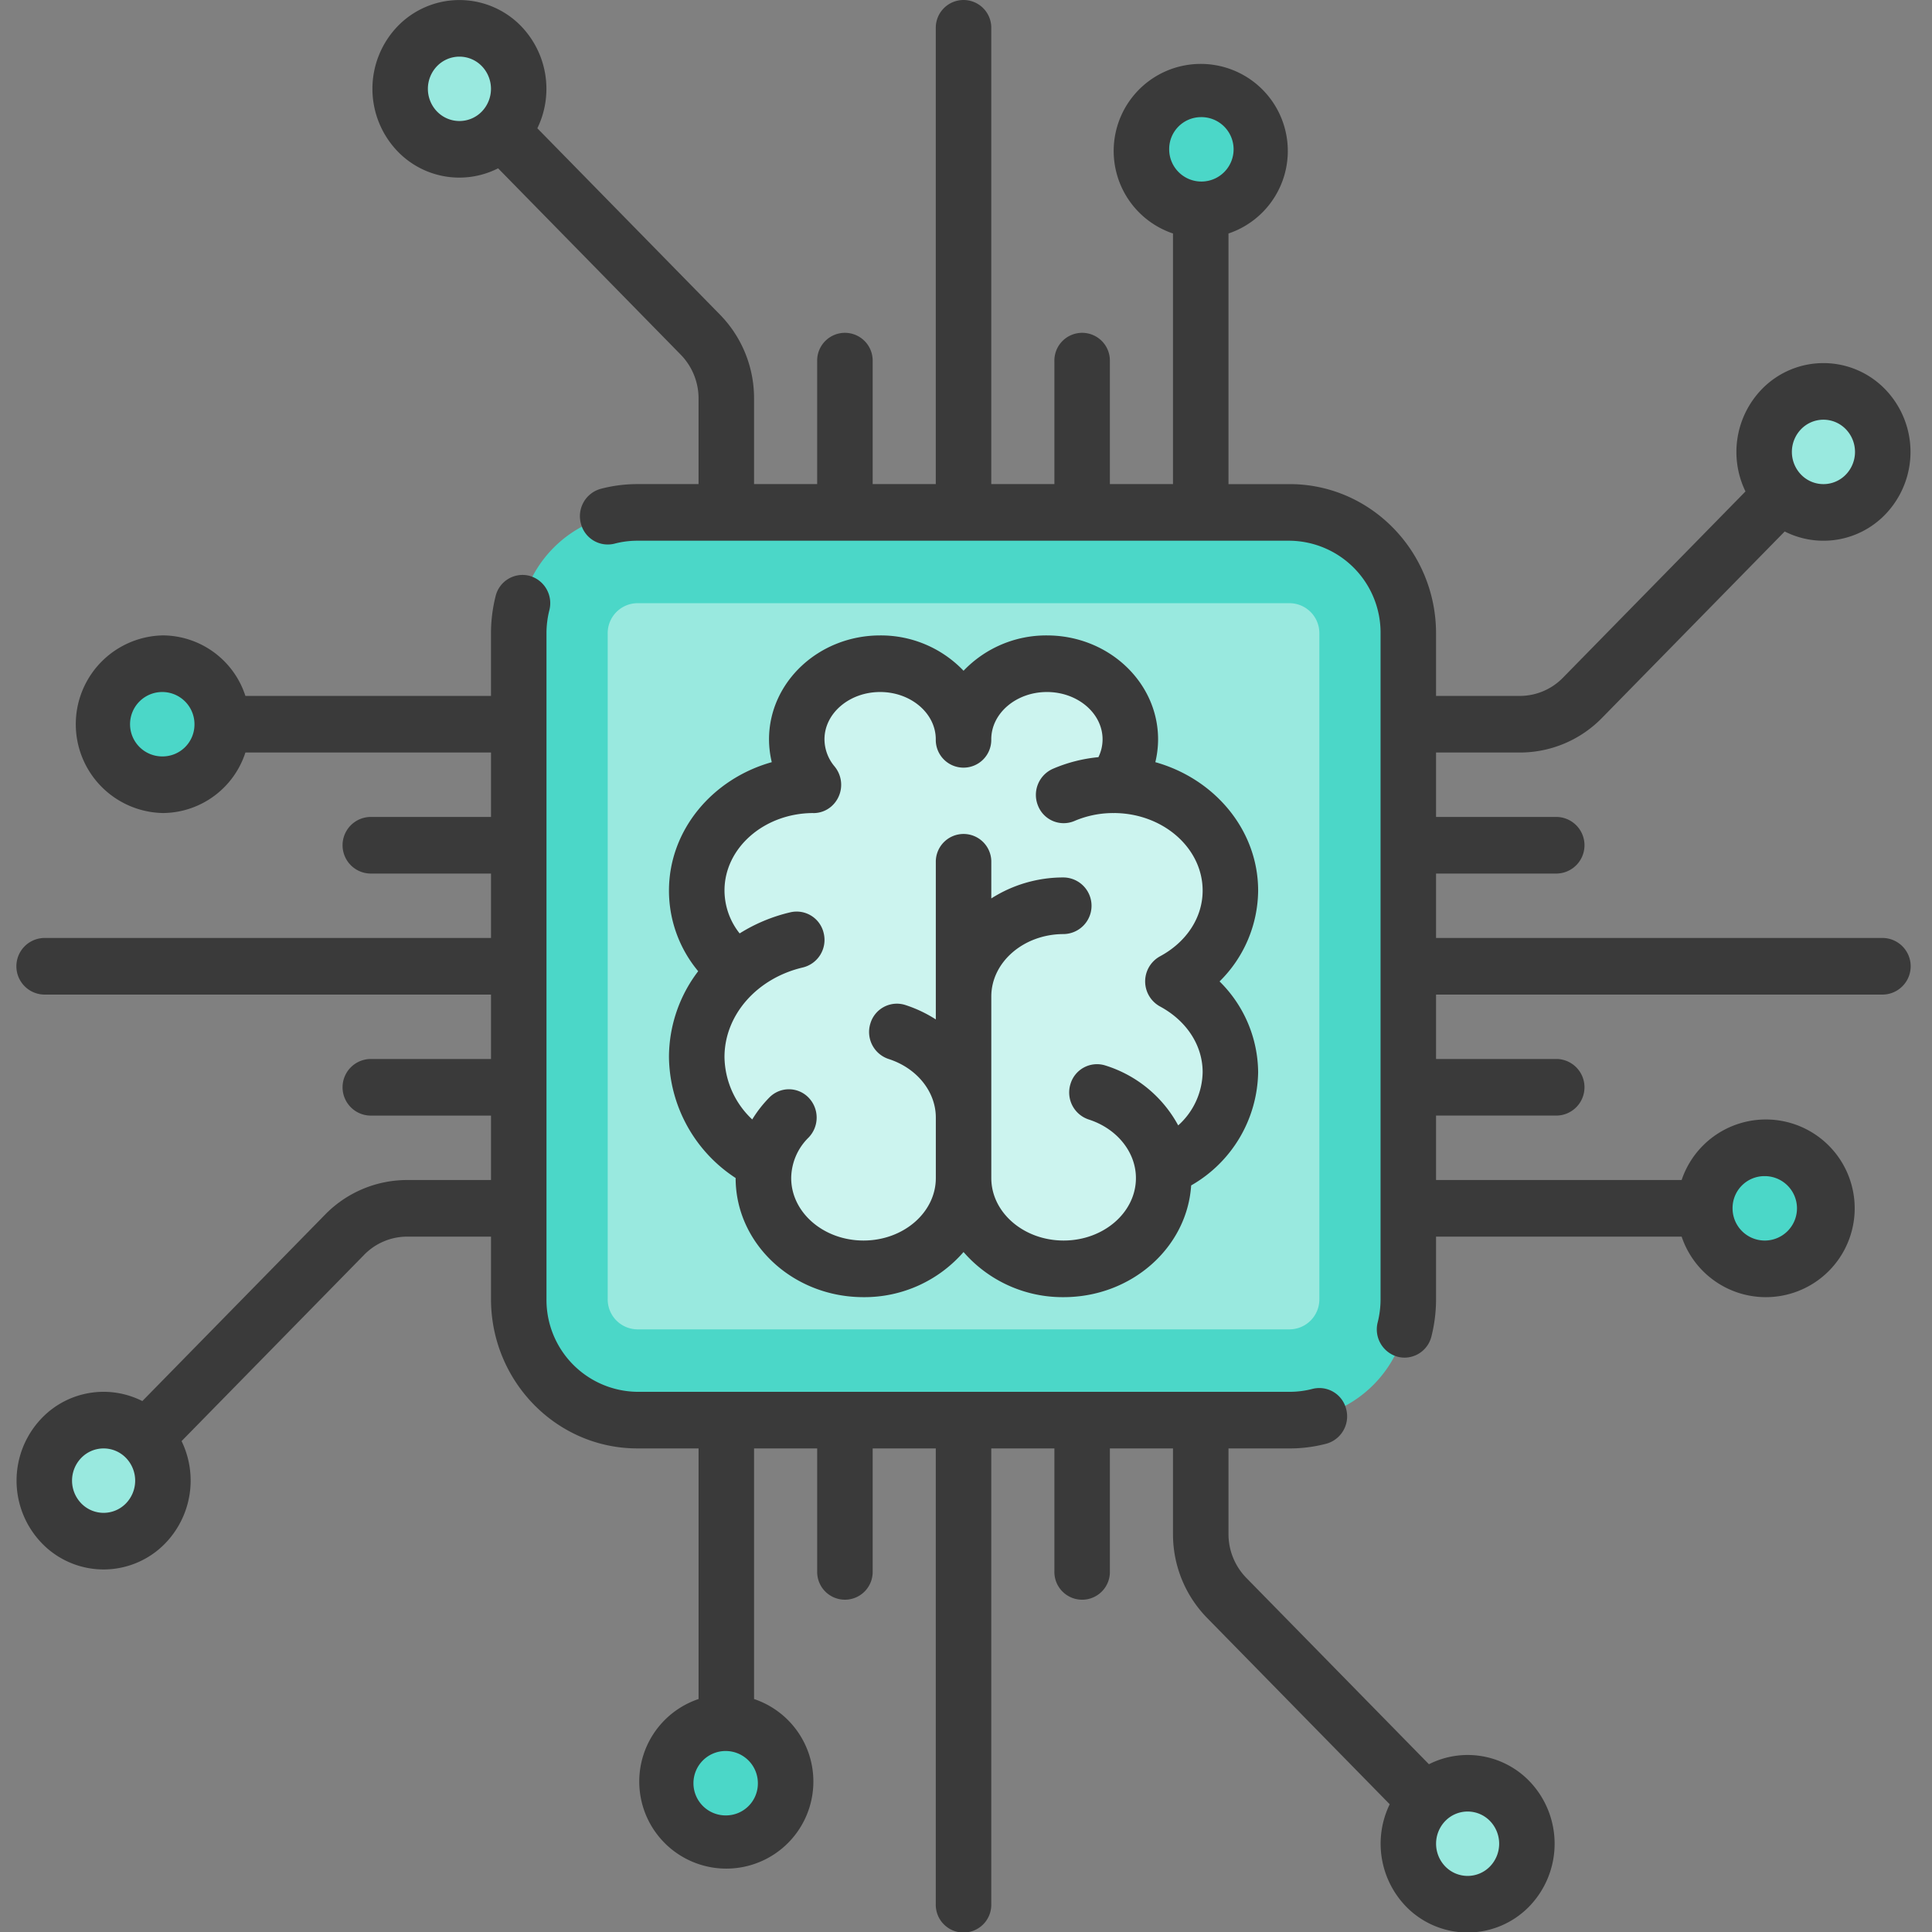 <svg xmlns="http://www.w3.org/2000/svg" xmlns:xlink="http://www.w3.org/1999/xlink" viewBox="0 0 350 350"><rect x="0" y="0" width="350" height="350" fill="#808080" stroke="none"/><defs><clipPath id="a"><rect width="350" height="350" transform="translate(855.255 116)" fill="none"/></clipPath></defs><g transform="translate(-855.255 -116)" clip-path="url(#a)"><g transform="translate(858.255 116)"><path d="M240.69,265.464H122.511a21.71,21.71,0,0,1-21.488-21.926V122.949a21.71,21.71,0,0,1,21.488-21.926H240.69a21.71,21.71,0,0,1,21.488,21.926V243.539A21.711,21.711,0,0,1,240.69,265.464Z" transform="translate(-10.048 -8.194)" fill="#4bd7c8"/><path d="M242.47,250.471H124.291a5.427,5.427,0,0,1-5.372-5.481V124.4a5.427,5.427,0,0,1,5.372-5.481H242.47a5.427,5.427,0,0,1,5.372,5.481V244.99A5.428,5.428,0,0,1,242.47,250.471Z" transform="translate(-11.828 -9.646)" fill="#99e9df"/><g transform="translate(15.771 120.237)"><ellipse cx="10.742" cy="10.961" rx="10.742" ry="10.961" fill="#4bd7c8"/><ellipse cx="10.742" cy="10.961" rx="10.742" ry="10.961" transform="translate(290.08 87.702)" fill="#4bd7c8"/></g><g transform="translate(5.027 70.909)"><ellipse cx="10.742" cy="10.961" rx="10.742" ry="10.961" transform="translate(0 186.359)" fill="#99e9df"/><ellipse cx="10.742" cy="10.961" rx="10.742" ry="10.961" transform="translate(311.566)" fill="#99e9df"/></g><g transform="translate(117.835 16.093)"><ellipse cx="10.742" cy="10.961" rx="10.742" ry="10.961" transform="translate(85.95)" fill="#4bd7c8"/><ellipse cx="10.742" cy="10.961" rx="10.742" ry="10.961" transform="translate(0 295.994)" fill="#4bd7c8"/></g><g transform="translate(69.492 5.13)"><ellipse cx="10.742" cy="10.961" rx="10.742" ry="10.961" fill="#99e9df"/><ellipse cx="10.742" cy="10.961" rx="10.742" ry="10.961" transform="translate(182.636 317.918)" fill="#99e9df"/></g><path d="M185.16,232.329a5.326,5.326,0,0,1,4.008,1.83,18.709,18.709,0,0,0,14.122,6.316c9.4,0,17.3-6.715,17.973-15.285a5.5,5.5,0,0,1,2.649-4.293,19.037,19.037,0,0,0,9.595-16.051,18.083,18.083,0,0,0-5.293-12.587,5.563,5.563,0,0,1,0-7.714,18.083,18.083,0,0,0,5.293-12.587c0-8.278-5.923-15.574-14.736-18.157a5.5,5.5,0,0,1-3.751-6.5,12.447,12.447,0,0,0,.357-2.749c0-7.556-6.778-13.7-15.108-13.7a15.819,15.819,0,0,0-11.3,4.633,5.455,5.455,0,0,1-7.617,0,15.816,15.816,0,0,0-11.3-4.633c-8.33,0-15.108,6.148-15.108,13.7a12.978,12.978,0,0,0,.289,2.7,5.49,5.49,0,0,1-3.761,6.447c-8.766,2.577-14.657,9.914-14.657,18.258a17.62,17.62,0,0,0,4.066,11.134,5.571,5.571,0,0,1,.131,6.8,20.472,20.472,0,0,0-4.2,12.218,21.435,21.435,0,0,0,9.715,17.536,5.516,5.516,0,0,1,2.392,4.515c.074,9,8.2,16.318,18.109,16.318a18.709,18.709,0,0,0,14.122-6.316A5.32,5.32,0,0,1,185.16,232.329Z" transform="translate(-13.608 -10.613)" fill="#ccf4ef"/><path d="M345.2,169.922H264.276V158.254h21.833a5.129,5.129,0,0,0,0-10.257H264.276V136.328h15.158a20.791,20.791,0,0,0,14.949-6.318l33.055-33.728a15.539,15.539,0,0,0,18.169-3.035,16.323,16.323,0,0,0,0-22.756,15.548,15.548,0,0,0-22.3,0,16.359,16.359,0,0,0-2.975,18.54l-33.055,33.728a10.908,10.908,0,0,1-7.842,3.314H264.275V114.756c0-14.917-11.894-27.053-26.513-27.053H226.673V42.3a15.772,15.772,0,1,0-10.052,0V87.7H205.186V65.423a5.027,5.027,0,1,0-10.052,0V87.7H183.7V5.129a5.027,5.027,0,1,0-10.052,0V87.7H162.212V65.423a5.027,5.027,0,1,0-10.052,0V87.7H140.725V72.235a21.653,21.653,0,0,0-6.193-15.254l-33.066-33.74A16.355,16.355,0,0,0,98.5,4.714a15.566,15.566,0,0,0-22.3,0,16.343,16.343,0,0,0,0,22.756,15.517,15.517,0,0,0,18.157,3.023l33.066,33.741a11.356,11.356,0,0,1,3.248,8V87.7H119.584a26.122,26.122,0,0,0-6.626.853,5.138,5.138,0,0,0-3.615,6.245,5.018,5.018,0,0,0,6.12,3.688,16.24,16.24,0,0,1,4.12-.529H237.762a16.65,16.65,0,0,1,16.461,16.8V235.344a17.219,17.219,0,0,1-.517,4.2,5.138,5.138,0,0,0,3.616,6.244,4.938,4.938,0,0,0,1.255.163,5.046,5.046,0,0,0,4.864-3.853,27.665,27.665,0,0,0,.834-6.754V224.028h44.492a16.094,16.094,0,1,0,0-10.257H264.275V202.1h21.833a5.129,5.129,0,0,0,0-10.257H264.275V180.179H345.2a5.129,5.129,0,0,0,0-10.257ZM330.412,77.743a5.637,5.637,0,0,1,8.086,0,5.918,5.918,0,0,1,0,8.251,5.637,5.637,0,0,1-8.086,0h0a5.918,5.918,0,0,1,0-8.251ZM221.647,21.22a5.835,5.835,0,1,1-5.717,5.834A5.783,5.783,0,0,1,221.647,21.22Zm-138.339-1a5.925,5.925,0,0,1,0-8.251,5.644,5.644,0,0,1,8.086,0,5.926,5.926,0,0,1,0,8.251h0A5.645,5.645,0,0,1,83.309,20.218Zm240.4,192.849a5.835,5.835,0,1,1-5.717,5.834A5.783,5.783,0,0,1,323.712,213.067Z" transform="translate(-7.121 -0.001)" fill="#3a3a3a"/><path d="M255.866,328.8,222.8,295.058a11.356,11.356,0,0,1-3.248-8V271.591h11.089a26.107,26.107,0,0,0,6.625-.853,5.138,5.138,0,0,0,3.615-6.245,5.018,5.018,0,0,0-6.12-3.688,16.231,16.231,0,0,1-4.119.529H112.462A16.65,16.65,0,0,1,96,244.537V123.948a17.2,17.2,0,0,1,.518-4.2,5.138,5.138,0,0,0-3.614-6.245,5.018,5.018,0,0,0-6.12,3.688,27.635,27.635,0,0,0-.836,6.76v11.315H41.457A15.825,15.825,0,0,0,26.513,124.3a16.094,16.094,0,0,0,0,32.182A15.826,15.826,0,0,0,41.457,145.52H85.949v11.669H64.116a5.129,5.129,0,0,0,0,10.257H85.949v11.668H5.026a5.129,5.129,0,0,0,0,10.257H85.949v11.668H64.116a5.129,5.129,0,0,0,0,10.257H85.949v11.669H70.791a20.791,20.791,0,0,0-14.949,6.318L22.787,263.011a15.539,15.539,0,0,0-18.169,3.035,16.325,16.325,0,0,0,0,22.756,15.549,15.549,0,0,0,22.3,0,16.359,16.359,0,0,0,2.975-18.54l33.055-33.728a10.908,10.908,0,0,1,7.842-3.314H85.951v11.315c0,14.917,11.894,27.053,26.513,27.053h11.089v45.4a15.772,15.772,0,1,0,10.052,0v-45.4H145.04v22.278a5.027,5.027,0,1,0,10.052,0V271.589h11.434v82.574a5.027,5.027,0,1,0,10.052,0V271.591h11.435v22.278a5.027,5.027,0,1,0,10.052,0V271.591H209.5v15.467a21.653,21.653,0,0,0,6.193,15.254l33.066,33.74a16.354,16.354,0,0,0,2.963,18.527,15.566,15.566,0,0,0,22.3,0,16.342,16.342,0,0,0,0-22.756A15.552,15.552,0,0,0,255.866,328.8ZM26.513,146.226a5.835,5.835,0,1,1,5.718-5.834A5.783,5.783,0,0,1,26.513,146.226Zm-6.7,135.324a5.637,5.637,0,0,1-8.086,0,5.918,5.918,0,0,1,0-8.251,5.637,5.637,0,0,1,8.086,0h0a5.918,5.918,0,0,1,0,8.251Zm108.765,56.522a5.835,5.835,0,1,1,5.717-5.834A5.783,5.783,0,0,1,128.577,338.072Zm138.339,9.254a5.644,5.644,0,0,1-8.086,0,5.925,5.925,0,0,1,0-8.251,5.644,5.644,0,0,1,8.086,0A5.926,5.926,0,0,1,266.916,347.326Z" transform="translate(0 -9.193)" fill="#3a3a3a"/><path d="M143.32,223.567v.012c0,11.9,10.388,21.573,23.156,21.573a23.772,23.772,0,0,0,18.13-8.176,23.772,23.772,0,0,0,18.13,8.176c12.288,0,22.366-8.964,23.107-20.241A24.045,24.045,0,0,0,237.977,204.4a23.341,23.341,0,0,0-6.989-16.444,23.345,23.345,0,0,0,6.989-16.444c0-10.968-7.862-20.259-18.625-23.277a17.845,17.845,0,0,0,.5-4.129c0-10.384-9.033-18.832-20.134-18.832a20.7,20.7,0,0,0-15.108,6.4,20.7,20.7,0,0,0-15.108-6.4c-11.1,0-20.134,8.448-20.134,18.832a17.846,17.846,0,0,0,.5,4.129c-10.763,3.018-18.625,12.309-18.625,23.277a22.8,22.8,0,0,0,5.293,14.594,25.689,25.689,0,0,0-5.293,15.553A26.535,26.535,0,0,0,143.32,223.567Zm13.965-66.114c.045,0,.09.008.134.008a4.945,4.945,0,0,0,3.245-1.214,5.2,5.2,0,0,0,1.02-6.613c-.038-.063-.073-.127-.113-.188-.021-.031-.046-.06-.067-.091-.078-.111-.157-.221-.244-.326l-.007-.01a7.7,7.7,0,0,1-1.839-4.918c0-4.728,4.523-8.575,10.082-8.575s10.082,3.847,10.082,8.575a5.027,5.027,0,1,0,10.052,0c0-4.728,4.523-8.575,10.082-8.575s10.082,3.847,10.082,8.575a7.331,7.331,0,0,1-.754,3.227,27.459,27.459,0,0,0-8.249,2.11,5.167,5.167,0,0,0-2.678,6.718,4.99,4.99,0,0,0,6.584,2.733,17.831,17.831,0,0,1,6.948-1.435c.048,0,.1.006.144.006s.089-.006.134-.008c8.834.059,16,6.339,16,14.053,0,4.849-2.891,9.3-7.734,11.909a5.177,5.177,0,0,0,0,9.071c4.843,2.608,7.734,7.06,7.734,11.909a13.23,13.23,0,0,1-4.428,9.642,22.663,22.663,0,0,0-13.213-10.858,5.009,5.009,0,0,0-6.3,3.355,5.149,5.149,0,0,0,3.288,6.43c5.124,1.643,8.567,5.909,8.567,10.616,0,6.24-5.878,11.316-13.1,11.316s-13.1-5.076-13.1-11.316V190.692c0-6.24,5.878-11.315,13.1-11.315a5.129,5.129,0,0,0,0-10.257,24.209,24.209,0,0,0-13.1,3.8v-6.551a5.027,5.027,0,1,0-10.052,0V194.84a23.722,23.722,0,0,0-5.553-2.623,5.007,5.007,0,0,0-6.3,3.355,5.149,5.149,0,0,0,3.288,6.43c5.124,1.643,8.566,5.909,8.566,10.615v10.962c0,6.24-5.878,11.316-13.1,11.316s-13.1-5.076-13.1-11.316a10.44,10.44,0,0,1,3.128-7.32,5.2,5.2,0,0,0,.021-7.253,4.955,4.955,0,0,0-7.107-.022,21.749,21.749,0,0,0-3.1,3.976,15.786,15.786,0,0,1-5.027-11.306c0-7.6,5.844-14.273,14.212-16.232a5.132,5.132,0,0,0,3.775-6.145,5.024,5.024,0,0,0-6.022-3.852,30.277,30.277,0,0,0-9.22,3.833,12.531,12.531,0,0,1-2.743-7.751C141.285,163.792,148.451,157.513,157.286,157.453Z" transform="translate(-13.053 -10.161)" fill="#3a3a3a"/></g></g></svg>